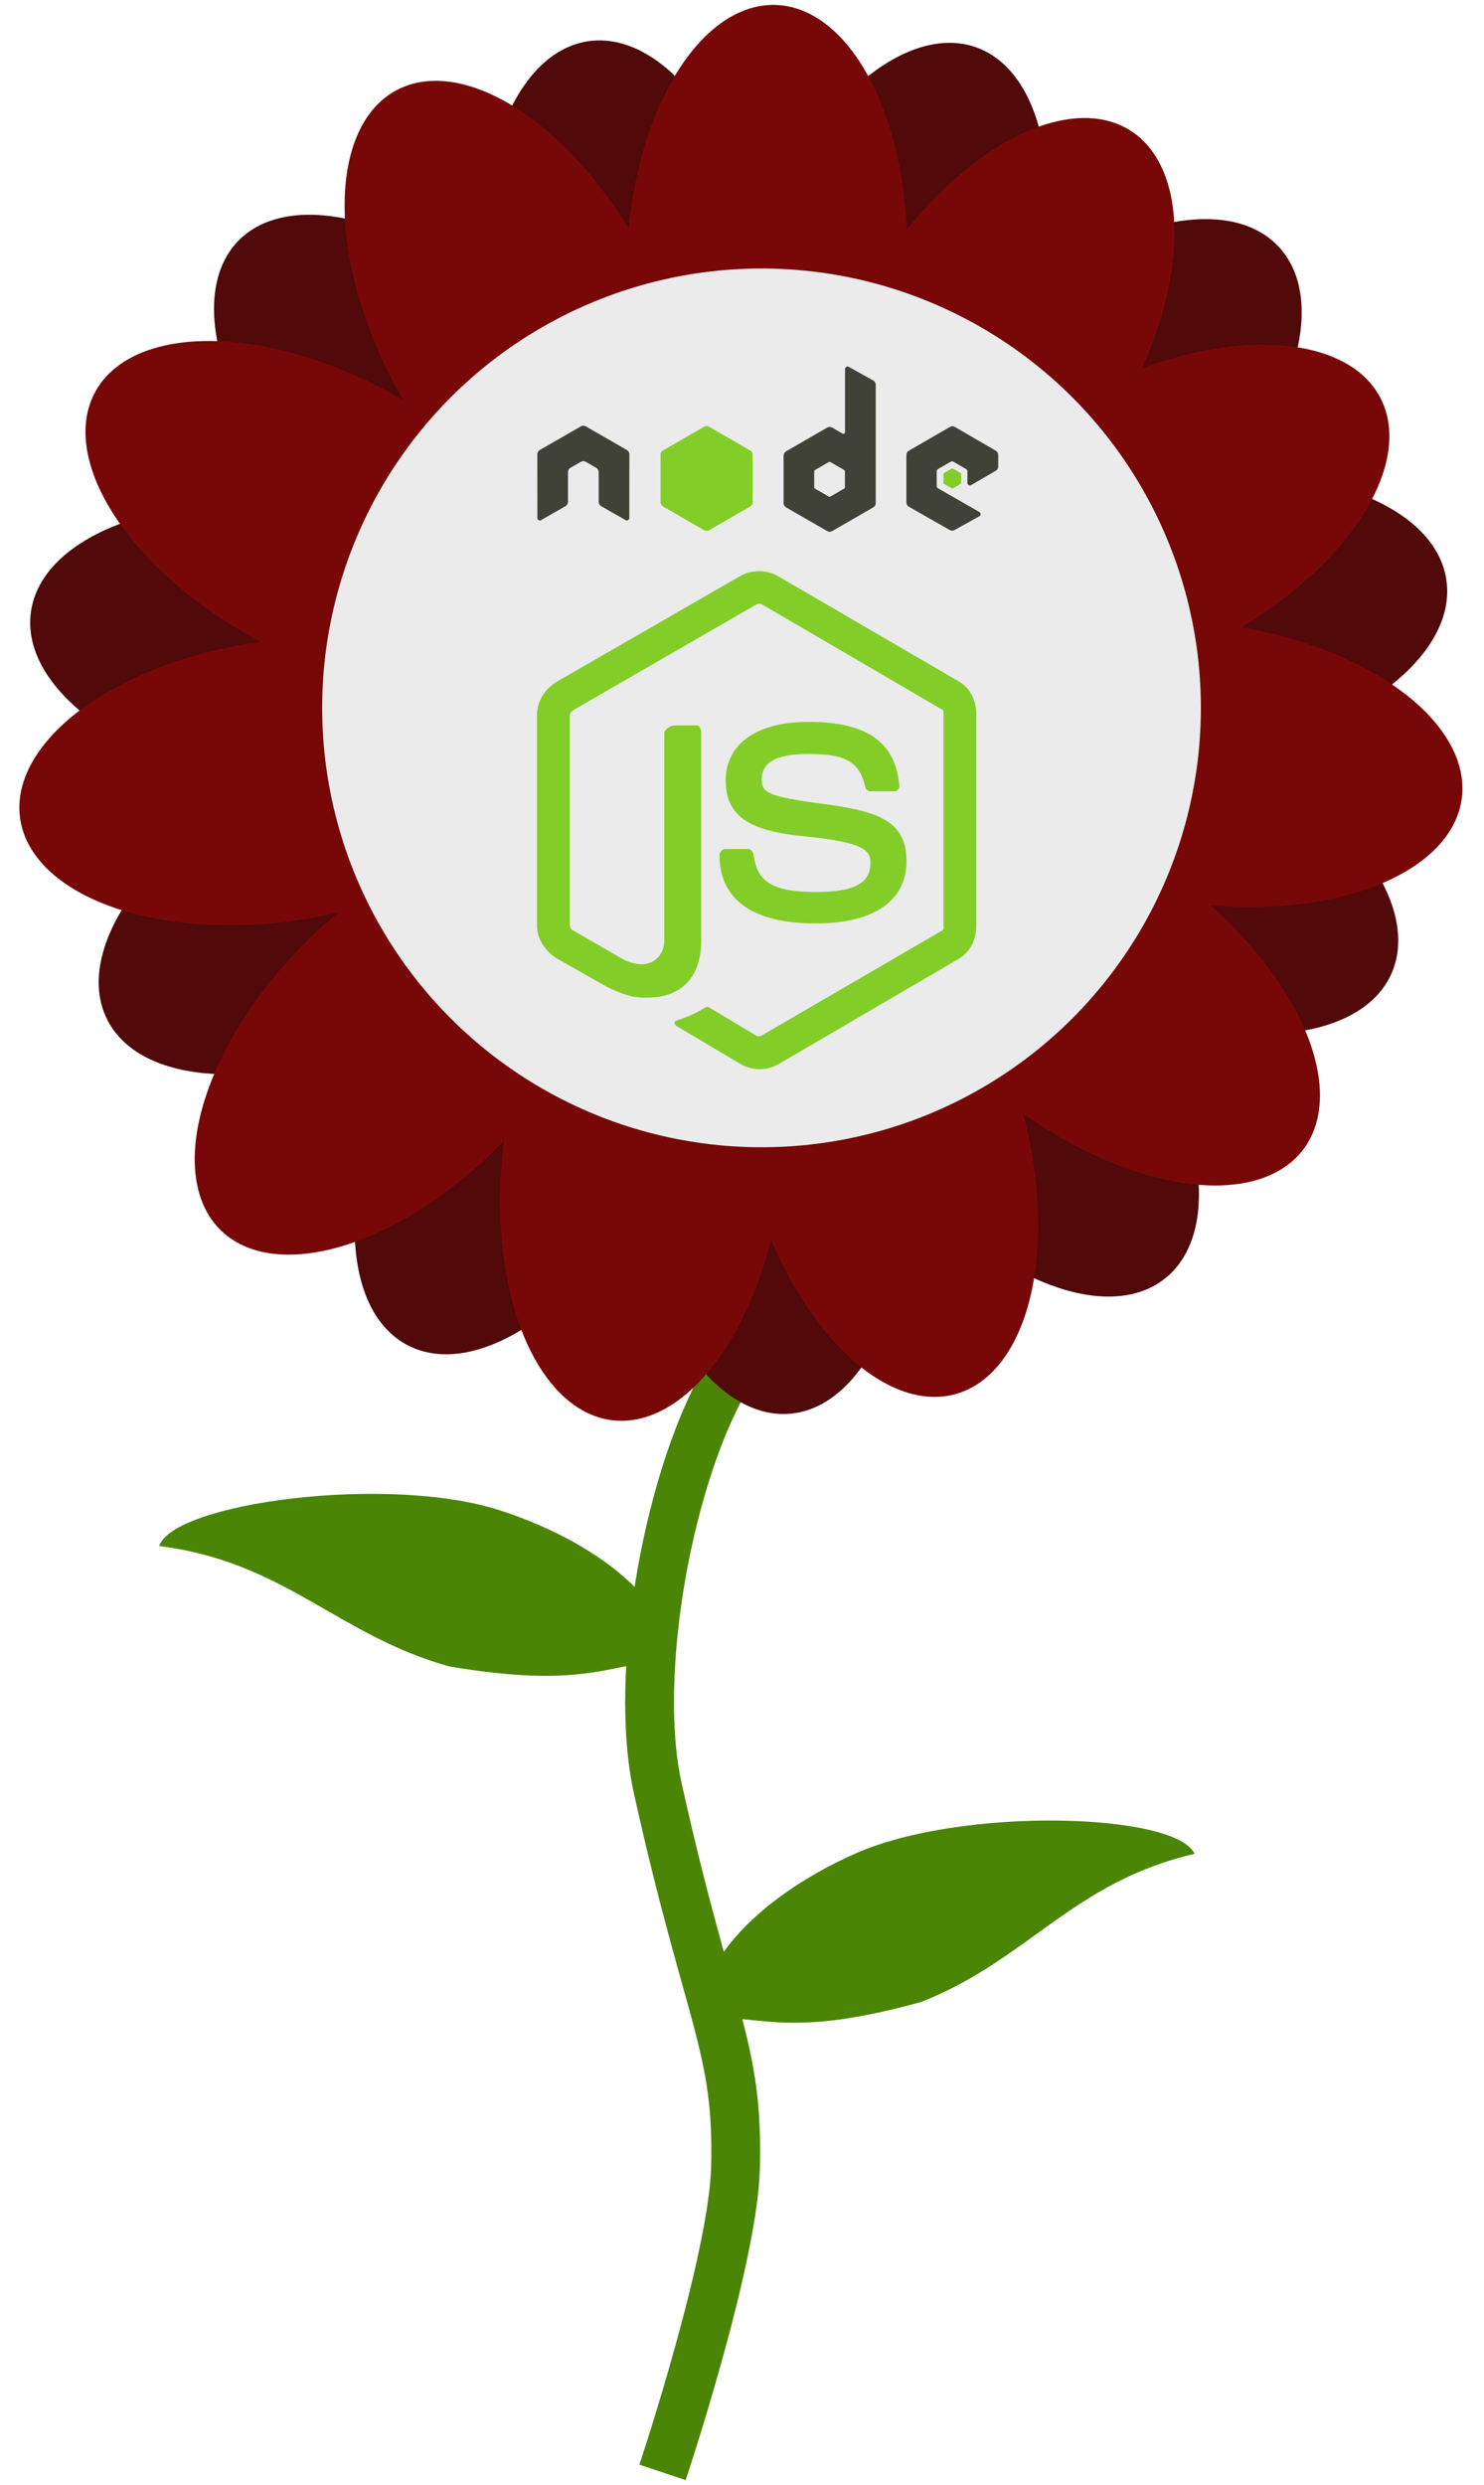 <svg width="304" height="509" viewBox="0 0 304 509" fill="none" xmlns="http://www.w3.org/2000/svg">
<path d="M136.287 339.904C124.224 341.269 118.656 345.824 92.048 341.351C69.199 334.998 58.278 319.885 32.613 316.688C35.469 307.856 79.427 301.942 102.39 309.368C125.353 316.793 139.143 331.072 136.287 339.904Z" fill="#4B8506"/>
<path d="M145.043 413.152C157.054 413.266 162.999 417.181 188.729 410.066C210.568 401.484 219.775 385.497 244.707 379.734C240.996 371.333 197.132 369.995 175.29 379.644C153.448 389.293 141.332 404.751 145.043 413.152Z" fill="#4B8506"/>
<path d="M135.722 506.433C135.722 506.433 150.158 463.204 150.667 444.07C151.331 419.12 145.331 413.894 134.762 366.403C129.512 342.814 137.031 301.342 149.548 280.922" stroke="#4B8506" stroke-width="10"/>
<path d="M239.681 98.095C268.626 93.818 293.972 103.083 296.293 118.79C298.614 134.496 277.031 150.696 248.086 154.973C219.141 159.25 193.795 149.985 191.475 134.279C189.154 118.572 210.737 102.372 239.681 98.095Z" fill="#510909"/>
<ellipse cx="86.74" cy="86.326" rx="28.748" ry="52.978" transform="rotate(-45.693 86.74 86.326)" fill="#510909"/>
<ellipse cx="236.706" cy="177.75" rx="28.748" ry="52.978" transform="rotate(-65.745 236.706 177.75)" fill="#510909"/>
<ellipse cx="128.426" cy="60.825" rx="28.748" ry="52.978" transform="rotate(-8.703 128.426 60.825)" fill="#510909"/>
<ellipse cx="182.12" cy="59.575" rx="28.748" ry="52.978" transform="rotate(19.739 182.12 59.575)" fill="#510909"/>
<path d="M62.691 104.043C91.684 107.977 113.458 123.919 111.324 139.652C109.189 155.385 83.955 164.951 54.962 161.017C25.968 157.084 4.194 141.141 6.329 125.409C8.463 109.676 33.697 100.11 62.691 104.043Z" fill="#510909"/>
<path d="M56.355 159.348C82.49 146.191 109.463 147.022 116.602 161.204C123.742 175.385 108.343 197.547 82.209 210.703C56.075 223.86 29.101 223.029 21.962 208.848C14.823 194.666 30.221 172.504 56.355 159.348Z" fill="#510909"/>
<path d="M82.508 215.288C96.034 189.343 118.412 174.26 132.491 181.6C146.569 188.94 147.017 215.922 133.491 241.867C119.965 267.812 97.587 282.895 83.509 275.555C69.43 268.215 68.982 241.233 82.508 215.288Z" fill="#510909"/>
<path d="M183.2 238.215C165.035 215.277 160.401 188.692 172.848 178.835C185.295 168.979 210.11 179.583 228.274 202.522C246.439 225.46 251.073 252.045 238.626 261.902C226.179 271.758 201.364 261.153 183.2 238.215Z" fill="#510909"/>
<path d="M128.629 239.295C126.087 210.147 136.849 185.399 152.666 184.02C168.483 182.641 183.366 205.152 185.908 234.301C188.449 263.449 177.688 288.197 161.871 289.576C146.054 290.955 131.171 268.444 128.629 239.295Z" fill="#510909"/>
<path d="M203.619 65.937C224.896 45.852 250.979 38.928 261.878 50.474C272.777 62.019 264.364 87.661 243.088 107.746C221.812 127.831 195.728 134.754 184.829 123.209C173.931 111.663 182.343 86.022 203.619 65.937Z" fill="#510909"/>
<ellipse cx="106.191" cy="65.203" rx="28.748" ry="52.978" transform="rotate(-28.143 106.191 65.203)" fill="#780808"/>
<ellipse cx="157.086" cy="53.958" rx="28.748" ry="52.978" transform="rotate(2.017 157.086 53.958)" fill="#780808"/>
<ellipse cx="203.491" cy="71.673" rx="28.748" ry="52.978" transform="rotate(31.818 203.491 71.673)" fill="#780808"/>
<ellipse cx="235.784" cy="105.958" rx="28.748" ry="52.978" transform="rotate(62.497 235.784 105.958)" fill="#780808"/>
<ellipse cx="246.953" cy="156.427" rx="28.748" ry="52.978" transform="rotate(97.816 246.953 156.427)" fill="#780808"/>
<ellipse cx="131.649" cy="238.312" rx="28.748" ry="52.978" transform="rotate(6.694 131.649 238.312)" fill="#780808"/>
<ellipse cx="66.025" cy="105.618" rx="28.748" ry="52.978" transform="rotate(-61.425 66.025 105.618)" fill="#780808"/>
<ellipse cx="56.556" cy="160.082" rx="28.748" ry="52.978" transform="rotate(-98.253 56.556 160.082)" fill="#780808"/>
<ellipse cx="82.198" cy="214.072" rx="28.748" ry="52.978" transform="rotate(-135.761 82.198 214.072)" fill="#780808"/>
<ellipse cx="181.544" cy="234.523" rx="28.748" ry="52.978" transform="rotate(-15.568 181.544 234.523)" fill="#780808"/>
<ellipse cx="224.7" cy="203.528" rx="28.748" ry="52.978" transform="rotate(-52.959 224.7 203.528)" fill="#780808"/>
<circle cx="156" cy="145" r="90" fill="#EBEBEB"/>
<path d="M196.443 139.601L159.352 118.002C157.013 116.666 153.967 116.666 151.609 118.002L114.122 139.601C111.708 140.994 110 143.611 110 146.411V189.551C110 192.351 111.753 194.969 114.167 196.37L124.071 202.011C128.805 204.349 130.478 204.349 132.632 204.349C139.641 204.349 143.645 200.099 143.645 192.685V150.095C143.645 149.493 143.333 148.598 142.744 148.598H138.014C137.415 148.598 136.075 149.493 136.075 150.094V192.684C136.075 195.971 133.111 199.241 127.571 196.463L117.337 190.547C116.98 190.353 116.729 189.963 116.729 189.551V146.411C116.729 146.004 117.196 145.596 117.555 145.388L154.921 123.826C155.27 123.628 155.783 123.628 156.131 123.826L193.041 145.383C193.395 145.596 193.27 145.992 193.27 146.411V189.551C193.27 189.963 193.424 190.364 193.075 190.562L155.993 212.136C155.675 212.328 155.281 212.328 154.933 212.136L145.422 206.443C145.135 206.276 144.795 206.216 144.52 206.371C141.873 207.875 141.386 208.074 138.903 208.937C138.293 209.151 137.392 209.521 139.248 210.565L151.695 217.949C152.887 218.641 154.241 219 155.604 219C156.985 219 158.337 218.641 159.529 217.949L196.442 196.37C198.856 194.959 200 192.351 200 189.551V146.411C200 143.611 198.856 141 196.443 139.601V139.601ZM167.12 182.715C157.257 182.715 155.085 179.986 154.361 175.068C154.277 174.538 153.828 173.904 153.291 173.904H148.47C147.874 173.904 147.394 174.63 147.394 175.225C147.394 181.523 150.809 189.154 167.121 189.154C178.93 189.154 185.7 184.552 185.7 176.409C185.7 168.334 180.26 166.215 168.809 164.695C157.233 163.161 156.057 162.386 156.057 159.666C156.057 157.424 157.053 154.434 165.624 154.434C173.283 154.434 176.105 156.082 177.267 161.259C177.366 161.746 177.809 162.095 178.31 162.095H183.15C183.447 162.095 183.732 161.974 183.94 161.761C184.142 161.531 184.249 161.244 184.222 160.935C183.473 152.02 177.567 147.866 165.623 147.866C154.999 147.866 148.661 152.365 148.661 159.908C148.661 168.088 154.967 170.349 165.166 171.36C177.366 172.56 178.315 174.348 178.315 176.755C178.315 180.934 174.969 182.715 167.12 182.715Z" fill="#83CD29"/>
<path d="M203.982 96.43C204.295 96.247 204.488 95.913 204.488 95.55V93.196C204.488 92.834 204.296 92.5 203.982 92.317L195.618 87.461C195.303 87.278 194.915 87.277 194.599 87.459L186.183 92.318C185.869 92.5 185.675 92.835 185.675 93.198V102.914C185.675 103.279 185.871 103.617 186.189 103.798L194.552 108.563C194.86 108.74 195.238 108.741 195.549 108.569L200.607 105.757C200.768 105.667 200.868 105.499 200.869 105.317C200.87 105.133 200.772 104.963 200.613 104.872L192.145 100.012C191.986 99.921 191.889 99.753 191.889 99.572V96.526C191.889 96.344 191.986 96.177 192.143 96.087L194.78 94.567C194.936 94.476 195.13 94.476 195.287 94.567L197.924 96.087C198.082 96.178 198.179 96.345 198.179 96.526V98.922C198.179 99.105 198.276 99.273 198.433 99.363C198.591 99.454 198.785 99.454 198.943 99.362L203.982 96.43" fill="#404137"/>
<path d="M194.984 95.974C195.045 95.94 195.119 95.94 195.179 95.974L196.794 96.907C196.854 96.942 196.891 97.007 196.891 97.076V98.941C196.891 99.011 196.854 99.075 196.794 99.11L195.179 100.042C195.119 100.077 195.044 100.077 194.984 100.042L193.37 99.11C193.309 99.075 193.272 99.011 193.272 98.941V97.076C193.272 97.007 193.309 96.942 193.37 96.907L194.984 95.974Z" fill="#83CD29"/>
<path d="M173.083 99.854C173.083 99.944 173.035 100.028 172.956 100.074L170.066 101.74C169.987 101.786 169.89 101.786 169.812 101.74L166.922 100.074C166.843 100.028 166.795 99.944 166.795 99.854V96.516C166.795 96.426 166.844 96.341 166.922 96.295L169.812 94.627C169.891 94.58 169.988 94.58 170.067 94.627L172.958 96.295C173.036 96.341 173.084 96.426 173.084 96.516V99.854H173.083ZM173.864 75.138C173.707 75.051 173.515 75.053 173.359 75.144C173.204 75.236 173.108 75.402 173.108 75.582V88.497C173.108 88.623 173.04 88.741 172.931 88.805C172.821 88.868 172.685 88.868 172.575 88.805L170.467 87.59C170.153 87.409 169.766 87.409 169.452 87.59L161.034 92.448C160.719 92.63 160.525 92.966 160.525 93.329V103.048C160.525 103.411 160.719 103.746 161.033 103.929L169.451 108.79C169.765 108.972 170.153 108.972 170.468 108.79L178.888 103.929C179.202 103.746 179.396 103.411 179.396 103.048V78.821C179.396 78.453 179.196 78.113 178.875 77.933L173.864 75.138" fill="#404137"/>
<path d="M144.238 87.407C144.552 87.225 144.94 87.225 145.254 87.407L153.672 92.264C153.986 92.446 154.18 92.782 154.18 93.145V102.867C154.18 103.23 153.986 103.566 153.672 103.748L145.255 108.609C144.941 108.79 144.553 108.79 144.238 108.609L135.823 103.748C135.509 103.566 135.315 103.23 135.315 102.867V93.144C135.315 92.782 135.509 92.446 135.823 92.264L144.238 87.407" fill="#83CD29"/>
<path d="M128.93 93.064C128.93 92.698 128.738 92.362 128.422 92.181L120.007 87.338C119.863 87.254 119.704 87.211 119.543 87.205H119.456C119.296 87.211 119.136 87.254 118.992 87.338L110.576 92.181C110.263 92.362 110.067 92.698 110.067 93.064L110.085 106.104C110.085 106.286 110.18 106.455 110.339 106.543C110.495 106.637 110.688 106.637 110.844 106.543L115.844 103.679C116.16 103.491 116.353 103.16 116.353 102.797V96.705C116.353 96.341 116.545 96.006 116.86 95.824L118.99 94.598C119.148 94.505 119.322 94.461 119.498 94.461C119.672 94.461 119.85 94.505 120.005 94.598L122.133 95.824C122.448 96.006 122.642 96.341 122.642 96.705V102.797C122.642 103.16 122.837 103.493 123.151 103.679L128.151 106.543C128.308 106.637 128.504 106.637 128.659 106.543C128.814 106.454 128.911 106.285 128.911 106.104L128.93 93.064Z" fill="#404137"/>
</svg>
